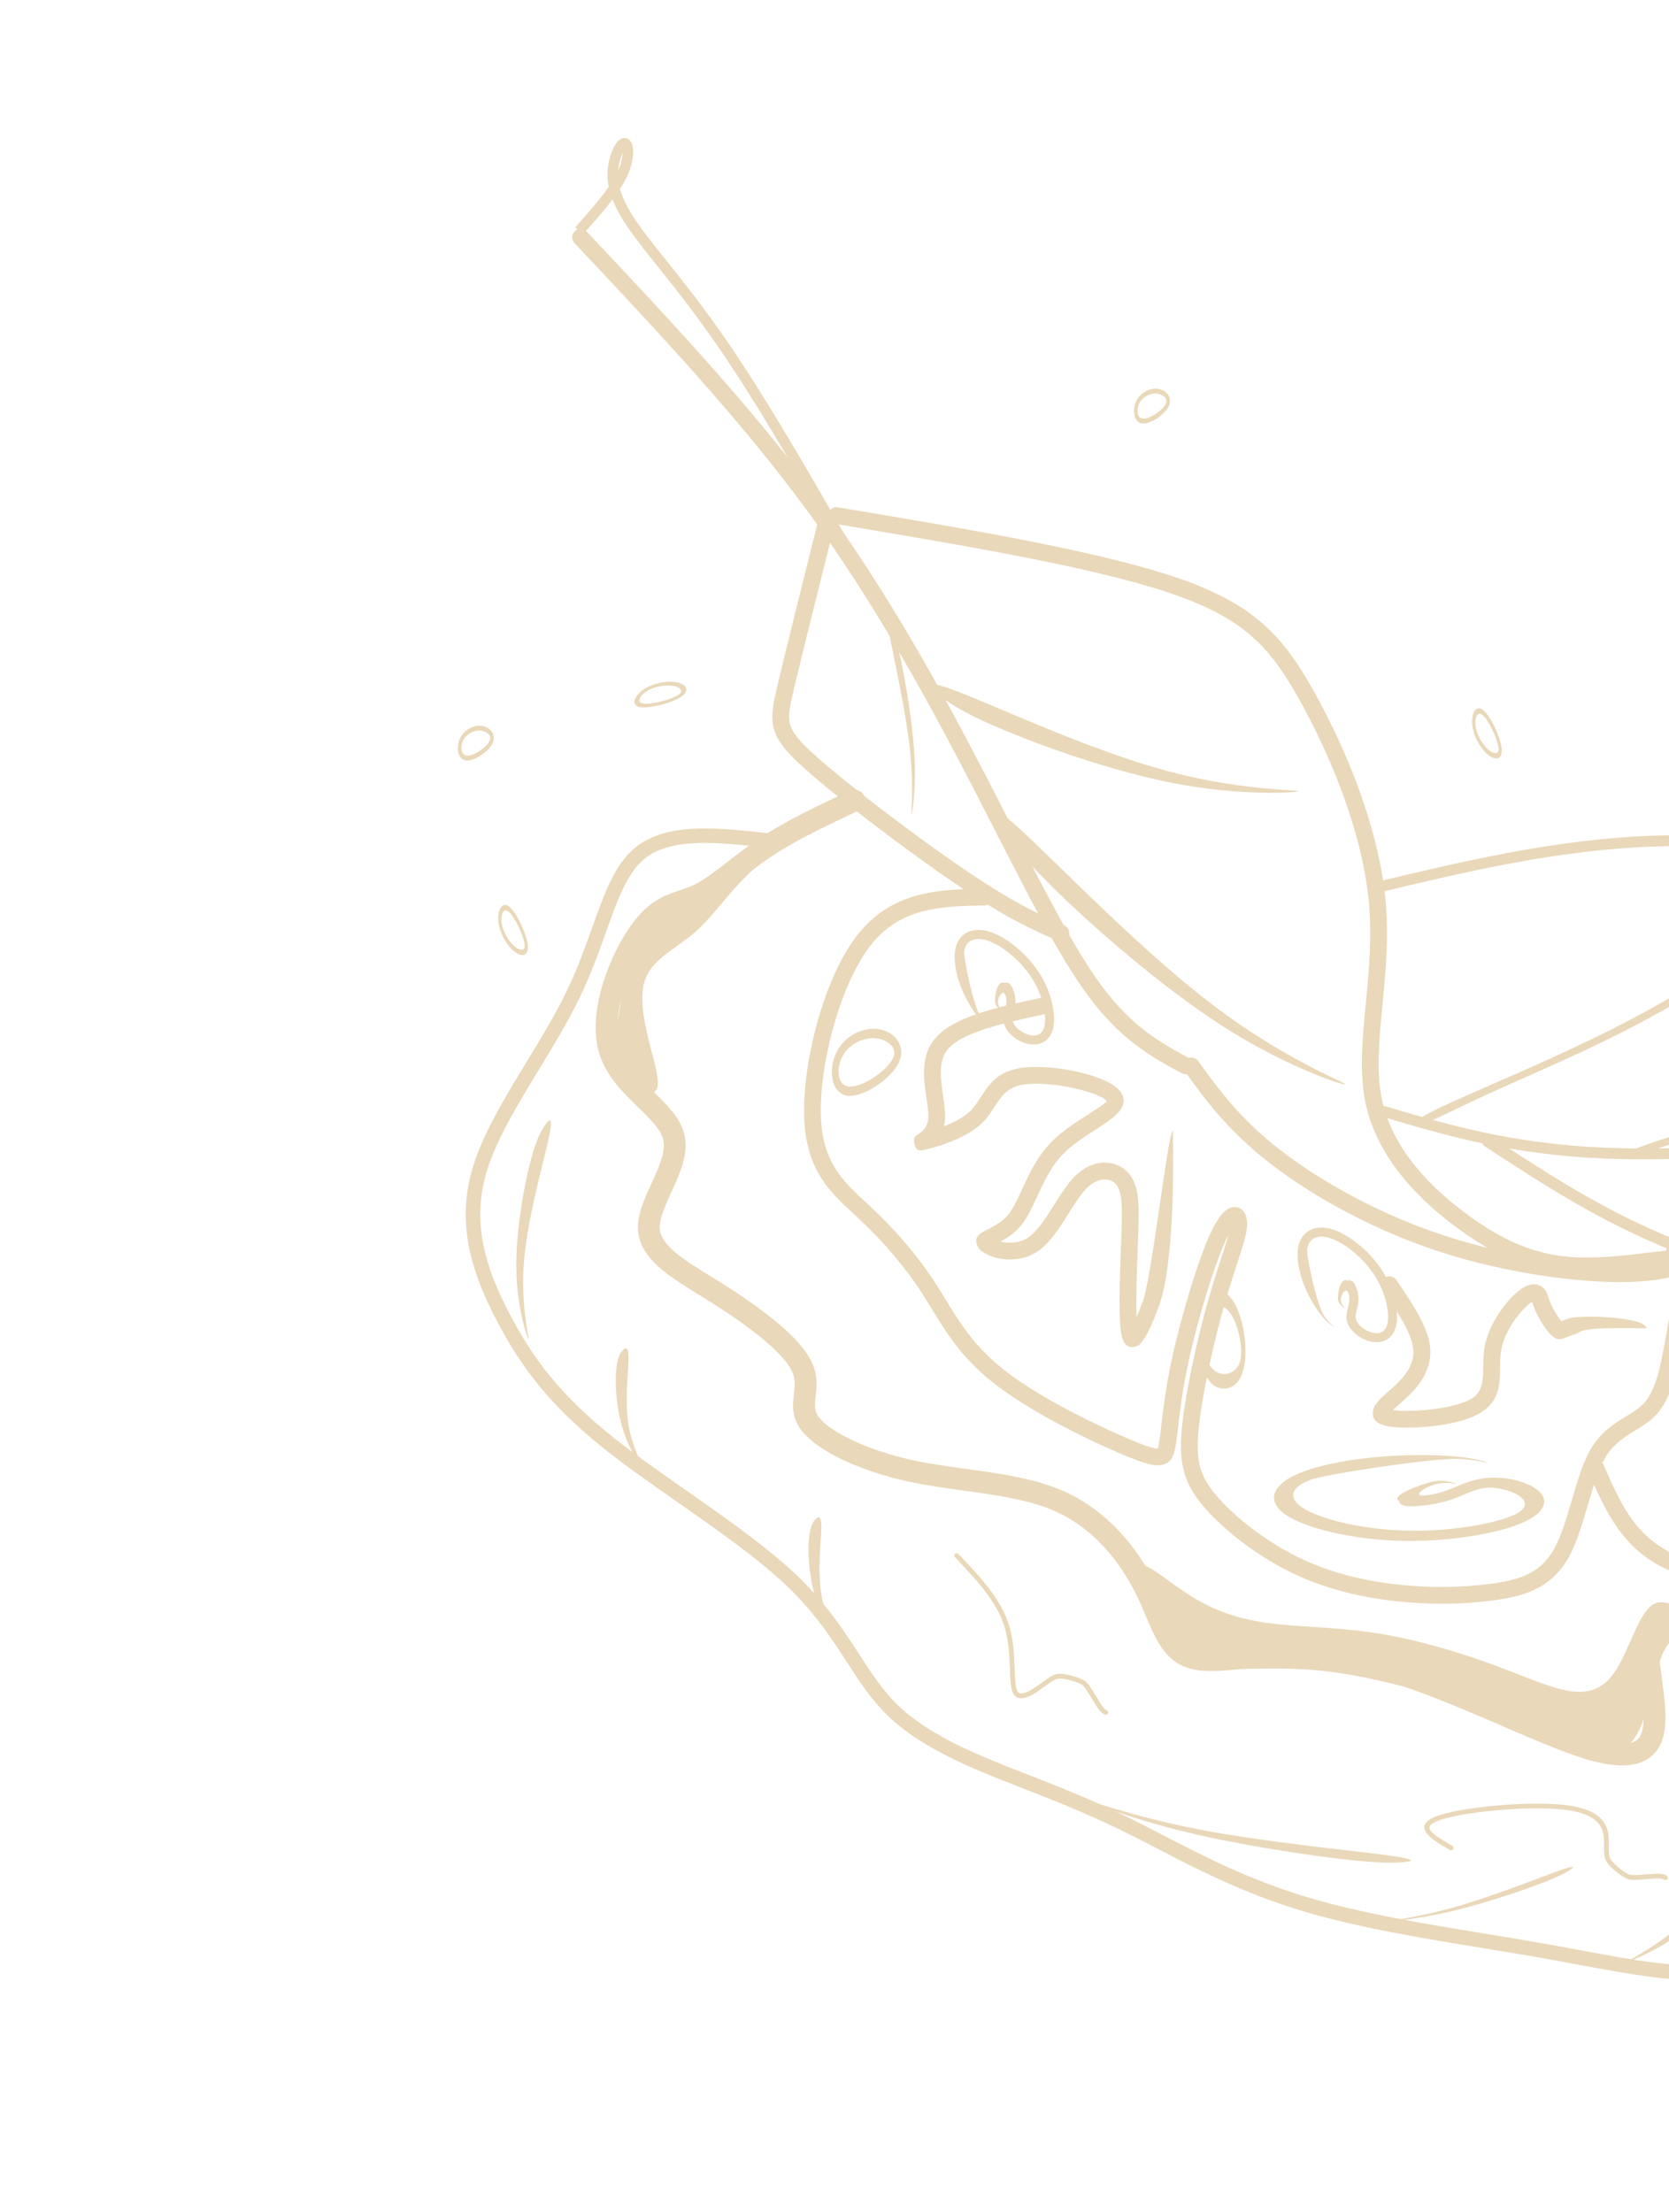 <svg width="369" height="489" viewBox="0 0 369 489" fill="none" xmlns="http://www.w3.org/2000/svg">
<g clip-path="url(#clip0_78_38575)">
<path d="M187.856 174.802C189.051 174.233 190.48 174.741 191.054 175.934C191.626 177.131 191.124 178.568 189.927 179.141L189.902 179.153L189.904 179.159C182.965 182.422 176.023 185.682 170.427 189.417L170.423 189.425C168.053 191.006 165.918 192.669 163.925 194.217C160.946 196.531 158.267 198.611 155.552 199.922C154.269 200.542 153.074 200.945 151.885 201.345C149.227 202.244 146.604 203.13 143.765 206.896C141.409 210.021 138.88 215.001 137.51 220.182C136.46 224.147 136.111 228.179 137.09 231.442C138.245 235.271 141.464 238.408 144.432 241.301C147.553 244.344 150.445 247.162 151.312 250.816C152.32 255.063 150.32 259.429 148.382 263.663C147.068 266.533 145.786 269.335 145.847 271.428C145.961 275.273 151.225 278.522 157.308 282.278C158.404 282.955 159.515 283.64 160.262 284.115C164.647 286.89 169.139 290.027 172.72 293.141C175.783 295.8 178.205 298.484 179.41 300.99C180.842 303.963 180.577 306.366 180.326 308.649C180.146 310.262 179.979 311.784 180.904 313.103C182.083 314.791 184.761 316.644 188.405 318.372C192.169 320.157 196.892 321.749 202.045 322.852C205.753 323.648 209.694 324.189 213.636 324.735C221.149 325.769 228.662 326.804 235.027 329.59C239.573 331.577 243.416 334.414 246.62 337.657L246.626 337.665C250.429 341.507 253.325 345.928 255.424 350.167C256.244 351.823 256.978 353.555 257.671 355.189C259.65 359.86 261.256 363.643 265.137 364.394C267.296 364.812 270.408 364.523 274.214 364.17C281.039 363.538 289.962 362.709 300.891 365.096C311.362 367.378 323.498 372.607 334.168 377.209C340.923 380.12 347.083 382.771 351.751 384.201C357.041 385.822 360.053 385.817 361.645 384.831C362.941 384.027 363.351 382.185 363.395 379.981C363.445 377.618 363.066 374.853 362.707 372.2C362.178 368.315 361.673 364.646 362.436 361.922C362.609 361.306 362.837 360.75 363.122 360.249C364.069 358.573 365.535 357.532 367.295 357.069C368.849 356.66 370.625 356.731 372.427 357.234C373.514 357.537 374.618 357.999 375.688 358.606C378.87 360.404 381.728 363.415 384.627 366.476C385.881 367.799 387.142 369.13 388.347 370.279C390.308 372.15 392.349 373.781 394.527 375.277C396.711 376.78 399.038 378.145 401.55 379.481C404.036 380.8 406.699 382.084 409.19 382.874C411.415 383.576 413.461 383.872 415.006 383.39C416.434 382.947 417.616 381.703 418.652 379.888C419.876 377.737 420.855 374.876 421.73 371.57C422.712 367.885 423.553 363.69 423.98 359.607C424.333 356.23 424.396 352.942 424.01 350.119C423.605 347.181 422.696 344.732 421.285 342.54C419.844 340.299 417.85 338.29 415.323 336.293C412.307 333.905 408.506 331.517 405.065 329.358C402.453 327.717 400.044 326.205 398.18 324.809C394.428 321.996 393.418 320.041 392.3 317.869C392.092 317.464 391.875 317.044 391.622 316.598C390.274 314.22 387.892 311.16 385.513 308.106C385.434 308.005 385.366 307.9 385.304 307.793C384.724 306.777 384.959 305.463 385.907 304.714C386.855 303.966 388.195 304.051 389.045 304.857C389.136 304.944 389.223 305.038 389.306 305.141C391.804 308.349 394.301 311.556 395.809 314.214C396.085 314.706 396.333 315.184 396.574 315.654C397.434 317.318 398.204 318.818 401.059 320.96C402.655 322.156 405.035 323.649 407.62 325.273C411.161 327.499 415.081 329.957 418.314 332.516C421.237 334.831 423.579 337.209 425.331 339.929C427.116 342.703 428.267 345.788 428.774 349.472C429.219 352.708 429.155 356.381 428.761 360.114C428.308 364.458 427.411 368.905 426.378 372.805C425.398 376.496 424.28 379.736 422.846 382.261C421.218 385.124 419.162 387.136 416.445 387.983C413.843 388.795 410.834 388.431 407.742 387.456C404.918 386.564 402.002 385.165 399.303 383.731C396.633 382.316 394.156 380.855 391.809 379.241C389.451 377.621 387.22 375.833 385.043 373.757C383.671 372.446 382.406 371.113 381.152 369.79C378.51 367.002 375.903 364.255 373.337 362.806C372.585 362.384 371.837 362.065 371.122 361.865C370.139 361.591 369.239 361.533 368.519 361.726C368.007 361.86 367.583 362.148 367.329 362.604C367.229 362.786 367.141 362.993 367.075 363.226C366.581 364.989 367.015 368.175 367.479 371.546C367.864 374.382 368.271 377.336 368.21 380.074C368.131 383.79 367.205 387.037 364.178 388.914C361.448 390.608 357.139 390.88 350.334 388.799C345.492 387.316 339.182 384.599 332.262 381.614C321.809 377.11 309.921 371.988 299.866 369.795C289.671 367.569 281.171 368.358 274.663 368.959C270.464 369.351 267.036 369.667 264.219 369.124C257.842 367.894 255.787 363.045 253.247 357.061C252.617 355.573 251.949 353.999 251.107 352.299C249.213 348.473 246.607 344.492 243.197 341.045C240.388 338.198 237.035 335.719 233.097 333.994C227.37 331.489 220.168 330.499 212.968 329.505C208.928 328.947 204.883 328.391 201.032 327.566C195.547 326.39 190.46 324.67 186.353 322.724C181.955 320.64 178.607 318.232 176.954 315.872C174.987 313.061 175.253 310.663 175.535 308.122C175.715 306.499 175.9 304.791 175.075 303.074C174.182 301.223 172.174 299.047 169.568 296.783C166.214 293.87 161.919 290.874 157.695 288.204C156.469 287.431 155.62 286.903 154.793 286.391C147.523 281.904 141.232 278.021 141.04 271.567C140.947 268.381 142.466 265.056 144.024 261.658C145.618 258.174 147.265 254.588 146.632 251.927C146.094 249.653 143.683 247.306 141.077 244.765C137.681 241.455 133.996 237.869 132.481 232.836C131.218 228.644 131.608 223.709 132.863 218.957C134.396 213.16 137.256 207.55 139.921 204.01C143.65 199.058 146.98 197.935 150.346 196.799C151.396 196.445 152.453 196.084 153.468 195.597C155.704 194.518 158.192 192.583 160.96 190.438C163.06 188.808 165.31 187.058 167.75 185.432L167.752 185.438C173.711 181.459 180.784 178.139 187.854 174.816L187.856 174.822L187.856 174.802Z" fill="#E9D8B9"/>
<path d="M169.6 184.157C170.481 184.255 171.117 185.048 171.022 185.931C170.924 186.811 170.131 187.448 169.249 187.354C163.807 186.759 158.363 186.159 153.611 186.397C149.034 186.626 145.028 187.611 142.164 190.116C138.536 193.29 136.438 199.157 133.938 206.156C132.346 210.608 130.593 215.505 128.154 220.553C125.622 225.79 122.413 231.075 119.219 236.328C114.382 244.29 109.582 252.182 107.498 259.344C105.811 265.146 105.877 270.564 106.961 275.662C108.058 280.835 110.202 285.725 112.63 290.384C115.065 295.06 117.788 299.496 121.396 303.959C124.994 308.413 129.493 312.901 135.489 317.68C140.204 321.44 145.828 325.375 151.571 329.386C160.691 335.765 170.11 342.348 176.773 348.838C182.808 354.714 186.536 360.453 189.92 365.66C192.601 369.784 195.056 373.567 198.259 376.726C201.822 380.241 206.4 383.093 211.225 385.514C216.081 387.95 221.26 389.972 225.919 391.793L226.014 391.828C235.366 395.481 242.632 398.322 252.264 403.19C253.864 403.998 255.474 404.836 257.148 405.703C265.747 410.167 276.111 415.552 289.112 419.442C301.049 423.011 315.28 425.339 328.623 427.521C332.464 428.147 336.231 428.766 340.476 429.509C343.891 430.109 346.73 430.637 349.458 431.143C361.59 433.399 371.548 435.249 378.442 434.078C386.179 432.763 390.379 427.404 394.505 422.142L395.281 421.147C397.125 418.81 398.93 416.616 400.818 414.32C403.771 410.725 406.928 406.885 410.485 402.218C413.681 398.015 417.215 393.128 420.183 388.633C422.625 384.933 424.677 381.524 425.824 379.029C427.863 374.589 426.745 373.505 425.53 372.523C424.871 372.09 424.614 371.227 424.961 370.492C425.339 369.69 426.296 369.346 427.099 369.724L427.095 369.732C427.207 369.785 427.313 369.85 427.411 369.93C429.649 371.722 431.882 373.517 428.731 380.375C427.499 383.059 425.368 386.607 422.865 390.405C419.857 394.964 416.279 399.914 413.044 404.166C409.442 408.899 406.273 412.754 403.308 416.362C401.388 418.697 399.554 420.931 397.81 423.139L397.037 424.127C392.529 429.882 387.935 435.734 378.983 437.256C371.538 438.518 361.325 436.621 348.877 434.309C345.864 433.747 342.714 433.165 339.921 432.673C336.552 432.08 332.371 431.397 328.103 430.702C314.656 428.504 300.316 426.159 288.188 422.529C274.947 418.57 264.414 413.096 255.682 408.564C253.978 407.678 252.344 406.829 250.822 406.063C241.38 401.289 234.149 398.465 224.848 394.831L224.77 394.799C220.073 392.965 214.845 390.924 209.79 388.39C204.692 385.835 199.84 382.8 196.014 379.025C192.565 375.623 190.015 371.697 187.234 367.414C183.952 362.363 180.341 356.8 174.532 351.148C168.039 344.827 158.738 338.324 149.727 332.025C143.923 327.966 138.239 323.993 133.482 320.198C127.307 315.271 122.65 310.621 118.9 305.984C115.156 301.354 112.326 296.74 109.792 291.871C107.248 286.992 104.996 281.846 103.826 276.331C102.639 270.746 102.569 264.812 104.42 258.454C106.625 250.87 111.527 242.812 116.471 234.676C119.64 229.465 122.824 224.222 125.266 219.167C127.628 214.283 129.351 209.459 130.922 205.071C133.577 197.651 135.801 191.424 140.05 187.709C143.539 184.654 148.204 183.462 153.453 183.205C158.528 182.953 164.067 183.559 169.604 184.169L169.6 184.157Z" fill="#E9D8B9"/>
<path d="M217.715 196.449C218.739 196.43 219.583 197.247 219.603 198.271C219.622 199.296 218.805 200.14 217.781 200.16C212.978 200.247 208.174 200.339 203.803 201.518C199.583 202.656 195.665 204.85 192.353 209.154C189.06 213.437 186.328 219.781 184.42 226.455C182.324 233.787 181.241 241.465 181.505 247.235C181.955 257.031 186.509 261.238 191.111 265.487L191.115 265.488C191.292 265.65 191.316 265.671 192.299 266.588C195.091 269.203 197.78 271.984 200.281 274.925C202.602 277.649 204.782 280.536 206.767 283.58C207.544 284.776 208.307 286.024 209.077 287.289C212.116 292.275 215.334 297.545 221.728 302.639C225.115 305.338 229.398 308.007 233.751 310.415C239.825 313.777 246.007 316.619 250.107 318.332C253.383 319.701 255.152 320.296 255.995 320.206C256.026 320.201 256.108 319.8 256.239 319.067C256.421 318.06 256.575 316.751 256.761 315.136C257.165 311.651 257.722 306.795 259.082 300.488C260.12 295.668 261.626 289.97 263.23 284.759C264.749 279.819 266.359 275.308 267.74 272.378L267.748 272.381C269.013 269.699 270.196 268.153 271.163 267.467C271.852 266.977 272.543 266.786 273.21 266.851C274.039 266.935 274.684 267.366 275.137 268.082C275.577 268.782 275.782 269.806 275.713 270.988C275.591 272.995 274.73 275.629 273.518 279.328C272.734 281.725 271.796 284.582 270.892 287.732C269.641 292.091 268.322 297.373 267.228 302.557C266.258 307.16 265.468 311.629 265.083 315.209C264.682 318.895 264.694 321.653 265.269 324.003C265.828 326.282 266.952 328.266 268.788 330.464C270.792 332.858 273.601 335.476 276.862 337.945C279.949 340.284 283.413 342.478 286.949 344.219C290.596 346.012 294.351 347.338 298.105 348.317C301.88 349.302 305.631 349.924 309.258 350.312C312.772 350.69 316.197 350.846 319.497 350.821C322.978 350.793 326.317 350.552 329.471 350.141C332.433 349.757 335.218 349.22 337.609 348.103C339.888 347.035 341.872 345.394 343.41 342.752C345.09 339.86 346.305 335.743 347.497 331.684C348.716 327.545 349.914 323.464 351.62 320.496C353.889 316.554 356.852 314.74 359.581 313.07C361.015 312.19 362.378 311.359 363.395 310.277C364.723 308.868 365.646 306.858 366.368 304.48C367.137 301.949 367.684 298.987 368.245 295.864C368.821 292.666 369.405 289.316 369.737 286.574C370.057 283.919 370.175 281.735 369.864 280.656C369.84 280.582 369.73 280.588 369.579 280.629C368.734 280.87 367.538 281.575 366.348 282.278C366.247 282.337 366.141 282.385 366.035 282.423C365.07 282.773 364.005 282.271 363.659 281.307C363.338 280.414 363.746 279.436 364.571 279.02C365.923 278.222 367.279 277.437 368.565 277.067C370.842 276.418 372.641 276.866 373.431 279.64C373.89 281.252 373.79 283.917 373.413 287.024C373.048 290.043 372.463 293.374 371.898 296.528C371.317 299.758 370.751 302.829 369.922 305.561C369.044 308.446 367.874 310.939 366.099 312.82C364.762 314.239 363.177 315.21 361.511 316.23C359.179 317.658 356.648 319.207 354.845 322.339C353.33 324.972 352.196 328.825 351.046 332.733C349.783 337.027 348.501 341.39 346.623 344.618C344.663 347.988 342.121 350.089 339.186 351.462C336.368 352.783 333.241 353.392 329.953 353.818C326.662 354.248 323.178 354.498 319.53 354.526C316.122 354.553 312.557 354.385 308.855 353.991C305.038 353.582 301.106 352.929 297.165 351.905C293.201 350.875 289.217 349.465 285.316 347.548C281.542 345.69 277.871 343.369 274.628 340.913C271.143 338.269 268.115 335.451 265.944 332.856C263.733 330.218 262.371 327.779 261.665 324.899C260.975 322.09 260.948 318.94 261.396 314.813C261.807 311.034 262.61 306.445 263.592 301.785C264.695 296.571 266.038 291.197 267.325 286.719L267.329 286.711C268.331 283.231 269.229 280.477 269.987 278.166C270.683 276.049 271.251 274.306 271.612 272.93C271.449 273.243 271.278 273.587 271.101 273.962L271.109 273.966C269.791 276.761 268.246 281.092 266.782 285.853C265.213 290.95 263.738 296.53 262.72 301.266C261.386 307.469 260.84 312.184 260.45 315.567C260.252 317.27 260.095 318.65 259.897 319.742C259.442 322.226 258.766 323.64 256.401 323.896C254.844 324.064 252.57 323.373 248.681 321.749C244.474 319.995 238.152 317.087 231.97 313.665C227.443 311.16 222.979 308.377 219.432 305.553C212.538 300.062 209.139 294.492 205.925 289.224C205.183 288.005 204.45 286.806 203.671 285.604C201.801 282.731 199.712 279.97 197.466 277.335C195.036 274.481 192.446 271.801 189.777 269.298L188.605 268.214C183.44 263.441 178.33 258.719 177.81 247.396C177.527 241.251 178.665 233.135 180.865 225.428C182.891 218.337 185.833 211.55 189.413 206.894C193.297 201.845 197.896 199.27 202.854 197.933C207.656 196.635 212.694 196.546 217.725 196.449L217.715 196.449Z" fill="#E9D8B9"/>
<path d="M379.15 281.302C378.7 280.382 379.083 279.269 380.007 278.822C380.926 278.372 382.039 278.755 382.486 279.678C384.22 283.233 385.952 286.792 387.273 290.177C388.636 293.67 389.553 296.981 389.575 299.925C389.6 302.82 388.787 305.155 387.959 307.532C387.178 309.769 386.385 312.05 386.484 314.737C386.578 317.279 387.445 320.416 388.336 323.628C389.395 327.445 390.484 331.365 390.493 334.946C390.503 338.484 389.459 341.588 387.67 343.975C385.797 346.478 383.122 348.179 379.987 348.775C377.076 349.33 373.786 348.91 370.595 347.772C367.345 346.616 364.167 344.707 361.58 342.331C359.067 340.024 357.116 337.283 355.447 334.325C353.807 331.419 352.476 328.386 351.151 325.35C350.744 324.412 351.171 323.32 352.11 322.913C353.048 322.507 354.139 322.934 354.546 323.872C355.846 326.847 357.152 329.819 358.666 332.505C360.152 335.138 361.879 337.568 364.089 339.595C366.323 341.644 369.056 343.289 371.842 344.28C374.435 345.205 377.051 345.555 379.301 345.128C381.508 344.71 383.39 343.513 384.706 341.757C386.023 339.997 386.795 337.657 386.788 334.951C386.778 331.867 385.761 328.201 384.771 324.63C383.818 321.199 382.89 317.849 382.78 314.874C382.655 311.497 383.568 308.877 384.465 306.304C385.183 304.242 385.893 302.209 385.875 299.961L385.879 299.953C385.861 297.539 385.038 294.648 383.82 291.521C382.555 288.285 380.854 284.794 379.158 281.305L379.15 281.302Z" fill="#E9D8B9"/>
<path d="M230.374 220.537C231.374 220.32 232.36 220.961 232.576 221.961C232.792 222.961 232.152 223.947 231.152 224.164C226.29 225.204 221.429 226.245 217.429 227.589C213.662 228.853 210.674 230.358 209.253 232.347C207.43 234.899 208.002 238.838 208.504 242.266C208.791 244.232 209.058 246.056 208.909 247.655C208.865 248.131 208.788 248.573 208.685 248.988C210.708 248.205 212.906 247.124 214.377 245.743C215.347 244.834 216.092 243.687 216.826 242.555C218.668 239.715 220.451 236.968 225.52 236.119C228.936 235.548 233.9 235.976 238.206 236.932C242.733 237.935 246.708 239.633 247.853 241.52C249.839 244.799 246.383 247.029 242.033 249.838C239.789 251.288 237.237 252.935 235.32 254.827C232.432 257.682 230.751 261.34 229.276 264.563C228.229 266.845 227.276 268.929 226.004 270.569C224.465 272.561 222.646 273.699 221.177 274.486L221.744 274.597C223.205 274.851 224.984 274.792 226.581 274.003C226.791 273.897 227.01 273.776 227.222 273.637C229.346 272.257 231.262 269.208 233.111 266.268C234.553 263.976 235.958 261.74 237.553 260.126C237.937 259.736 238.353 259.371 238.79 259.035L238.788 259.029C240.621 257.614 242.561 256.997 244.352 257.017C246.235 257.036 247.934 257.759 249.182 258.992L249.257 259.071C249.455 259.271 249.629 259.471 249.781 259.665L249.886 259.816C252.048 262.763 251.868 267.334 251.578 274.664L251.557 275.215C251.417 278.823 251.26 283.141 251.24 287.011C251.23 288.563 251.247 289.996 251.289 291.211C251.712 290.147 252.194 288.92 252.637 287.782C254.536 283.134 258.333 249.628 259.289 250.001C259.692 269.105 258.482 283.023 256.054 289.237C254.652 292.831 252.988 297.053 251.182 297.646L251.174 297.642C249.777 298.101 248.725 297.6 248.139 295.821C247.647 294.33 247.505 290.949 247.52 286.994C247.54 283.29 247.7 278.823 247.847 275.076L247.868 274.524C248.123 268.013 248.283 263.95 246.916 262.037L246.841 261.948C246.762 261.847 246.687 261.758 246.622 261.689L246.572 261.64C245.996 261.071 245.201 260.74 244.304 260.727C243.315 260.715 242.193 261.098 241.06 261.97L241.058 261.964C240.783 262.175 240.496 262.431 240.195 262.738C238.897 264.053 237.598 266.115 236.265 268.239C234.21 271.51 232.073 274.904 229.245 276.743C228.92 276.956 228.581 277.147 228.232 277.319C225.824 278.516 223.212 278.612 221.102 278.247C219.05 277.889 217.33 276.986 216.573 276.15C216.488 276.061 216.414 275.968 216.347 275.863C216.296 275.785 216.244 275.698 216.201 275.604C215.131 273.435 216.494 272.736 218.637 271.638C219.903 270.991 221.737 270.05 223.084 268.309C224.097 267 224.969 265.099 225.924 263.011C227.539 259.493 229.37 255.496 232.723 252.183C234.906 250.025 237.633 248.266 240.029 246.722C242.692 245.006 244.807 243.636 244.69 243.449C244.093 242.46 241.053 241.364 237.41 240.554C233.506 239.689 229.085 239.288 226.135 239.78C222.686 240.36 221.338 242.433 219.952 244.575C219.098 245.89 218.234 247.225 216.92 248.45C214.974 250.27 212.245 251.609 209.819 252.534C207.457 253.436 205.374 253.952 204.66 254.122C203.193 254.47 202.522 254.486 202.13 252.783L202.136 252.781C201.851 251.554 202.293 251.206 203.093 250.69C203.526 250.411 205.036 249.434 205.23 247.315C205.336 246.17 205.1 244.55 204.842 242.799C204.243 238.691 203.552 233.968 206.245 230.202C208.2 227.474 211.812 225.566 216.251 224.077C220.458 222.664 225.422 221.604 230.382 220.541L230.374 220.537ZM219.586 273.96C219.387 273.647 219.277 273.468 219.467 273.86L219.473 273.868C219.5 273.895 219.538 273.927 219.588 273.956L219.586 273.96Z" fill="#E9D8B9"/>
<path d="M305.617 285.049C305.045 284.204 305.273 283.048 306.128 282.475C306.985 281.898 308.145 282.118 308.721 282.966C310.38 285.407 312.037 287.852 313.387 290.255C314.789 292.756 315.827 295.178 316.136 297.431C316.461 299.844 315.966 302.002 314.959 303.962L314.961 303.968C314.013 305.814 312.609 307.446 311.027 308.94C310.544 309.395 309.982 309.892 309.441 310.368L309.443 310.374C308.876 310.873 308.344 311.34 307.948 311.714C309.998 312.022 313.715 311.959 317.409 311.451C320.545 311.017 323.578 310.276 325.379 309.178C327.861 307.669 327.894 304.981 327.934 302.165C327.952 300.812 327.974 299.431 328.189 298.064C328.54 295.863 329.388 293.764 330.421 291.914C331.764 289.511 333.447 287.504 334.772 286.235C335.909 285.147 336.87 284.526 337.668 284.21C339.226 283.597 340.361 283.972 341.149 284.66C341.868 285.287 342.074 285.936 342.37 286.861C342.496 287.257 342.651 287.745 342.919 288.345C343.248 289.085 343.746 289.974 344.258 290.762C344.598 291.293 344.928 291.761 345.2 292.085C345.648 291.9 346.231 291.658 347.046 291.418C349.562 290.676 363.62 291.02 364.028 293.642C347.9 293.362 350.352 294.299 348.101 294.965C347.43 295.166 346.959 295.359 346.599 295.511C344.957 296.191 344.355 296.444 342.912 295.085C342.385 294.588 341.726 293.721 341.11 292.772C340.5 291.82 339.901 290.752 339.504 289.867C339.179 289.138 338.979 288.517 338.816 288.005L338.755 287.782C338.404 287.977 337.946 288.328 337.353 288.892C336.239 289.963 334.821 291.656 333.679 293.694C332.838 295.2 332.154 296.888 331.876 298.626C331.691 299.784 331.676 300.996 331.66 302.189C331.606 306.058 331.553 309.751 327.299 312.338C325 313.737 321.461 314.641 317.898 315.132C313.547 315.73 309.019 315.733 306.712 315.265L306.57 315.237C304.068 314.686 303.277 313.508 303.575 311.873L303.601 311.714C303.912 310.299 305.342 309.036 306.965 307.61L306.967 307.616C307.436 307.203 307.927 306.771 308.456 306.269C309.759 305.038 310.901 303.723 311.632 302.296L311.636 302.298C312.307 300.989 312.641 299.556 312.423 297.96C312.185 296.208 311.31 294.205 310.111 292.073C308.861 289.849 307.233 287.446 305.607 285.05L305.617 285.049ZM345.373 292.288L345.482 292.398C345.671 292.575 345.52 292.43 345.373 292.288Z" fill="#E9D8B9"/>
<path d="M126.999 53.727C126.303 52.979 126.345 51.803 127.093 51.107C127.841 50.41 129.016 50.452 129.712 51.2C148.107 70.726 166.499 90.251 181.667 110.993C189.266 121.383 196.022 132.03 202.106 142.458C208.192 152.881 213.616 163.105 218.537 172.628C220.198 175.841 221.958 179.277 223.655 182.6C231.122 197.193 237.417 209.501 243.238 217.486C246.717 222.265 250.044 225.512 253.295 227.992C256.566 230.49 259.798 232.244 263.028 233.991C263.93 234.48 264.263 235.603 263.775 236.505C263.286 237.407 262.163 237.741 261.261 237.252C257.891 235.429 254.523 233.602 251.047 230.948C247.547 228.273 243.972 224.786 240.242 219.67C234.238 211.433 227.885 199.009 220.35 184.282C218.758 181.169 217.111 177.948 215.238 174.327C210.34 164.859 204.951 154.696 198.9 144.333C192.853 133.971 186.156 123.416 178.667 113.175C163.664 92.662 145.335 73.201 127.011 53.742L126.989 53.717L126.999 53.727Z" fill="#E9D8B9"/>
<path d="M184.615 115.809C183.603 115.639 182.923 114.679 183.096 113.672C183.266 112.659 184.226 111.98 185.232 112.152C199.43 114.528 213.632 116.905 226.384 119.399C239.231 121.909 250.691 124.546 259.382 127.438C268.227 130.384 274.253 133.611 278.969 137.689C283.696 141.777 287.031 146.643 290.52 152.89C294.318 159.692 298.329 168.176 301.392 177.189C303.881 184.511 305.747 192.193 306.38 199.636C307.052 207.522 306.329 215.066 305.648 222.138C304.926 229.703 304.252 236.72 305.477 242.812C306.625 248.53 309.479 253.6 313.051 257.963C316.689 262.406 321.067 266.115 325.177 269.058C329.271 271.984 333.093 274.142 336.97 275.604C340.801 277.049 344.689 277.814 348.953 277.97C354.137 278.16 359.934 277.463 364.442 276.924C367.655 276.535 370.243 276.229 371.735 276.346C372.721 276.426 373.451 276.731 373.903 277.188L374.007 277.3C374.811 278.192 374.794 279.169 373.97 280.162L373.966 280.17C373.655 280.55 373.146 280.925 372.467 281.259L372.469 281.265C370.603 282.181 366.548 283.197 360.599 283.398C355.086 283.585 347.842 283.087 340.021 281.859C333.077 280.766 325.65 279.094 318.548 276.795C311.437 274.496 304.664 271.581 298.537 268.394C291.661 264.82 285.574 260.896 280.716 257.117C271.451 249.918 266.663 243.322 261.877 236.723C261.277 235.894 261.458 234.734 262.289 234.131C263.118 233.531 264.277 233.711 264.88 234.542C269.52 240.936 274.161 247.336 282.982 254.184C287.677 257.832 293.565 261.629 300.234 265.095C306.201 268.197 312.791 271.035 319.693 273.27C322.716 274.246 325.808 275.108 328.892 275.86C326.974 274.766 325.036 273.505 323.038 272.075C318.689 268.965 314.054 265.033 310.196 260.325C306.272 255.538 303.13 249.932 301.85 243.541C300.52 236.927 301.217 229.643 301.972 221.781C302.632 214.89 303.337 207.537 302.69 199.95C302.084 192.833 300.286 185.441 297.886 178.376C294.903 169.596 290.998 161.333 287.295 154.702C283.997 148.804 280.888 144.235 276.558 140.495C272.219 136.746 266.579 133.745 258.211 130.956C249.685 128.117 238.374 125.516 225.67 123.035C212.876 120.536 198.748 118.168 184.621 115.807L184.615 115.809Z" fill="#E9D8B9"/>
<path d="M305.381 246.802C304.749 246.631 304.365 245.987 304.526 245.345C304.689 244.7 305.343 244.305 305.988 244.468L306.062 244.488C320.169 248.671 334.278 252.849 354.906 253.723C365.497 254.169 377.827 253.751 390.449 252.485C402.476 251.28 414.764 249.315 426.054 246.601C437.458 243.863 447.85 240.364 457.112 236.241C466.591 232.019 474.884 227.146 481.883 221.759C495.711 211.117 504.564 198.383 513.422 185.65L513.5 185.546C513.902 185.076 514.608 184.985 515.118 185.352C515.624 185.718 515.762 186.407 515.451 186.934L515.397 187.016C506.441 199.897 497.48 212.776 483.349 223.656C476.196 229.164 467.733 234.139 458.082 238.435C448.689 242.619 438.161 246.161 426.611 248.938C415.213 251.674 402.817 253.661 390.677 254.876C377.955 256.148 365.505 256.573 354.796 256.121C333.841 255.234 319.603 251.019 305.373 246.798L305.381 246.802Z" fill="#E9D8B9"/>
<path d="M304.476 197.402C303.833 197.557 303.182 197.157 303.033 196.511C302.878 195.867 303.277 195.216 303.923 195.067C313.922 192.681 323.925 190.297 334.071 188.416C344.275 186.526 354.654 185.135 365.379 184.746C374.828 184.405 384.546 184.839 393.834 185.7C405.626 186.794 416.707 188.579 425.644 190.338C431.871 191.566 437.06 192.779 441.629 193.849C448.72 195.509 454.309 196.817 459.927 197.265C464.525 197.633 469.194 197.424 473.699 196.922C478.234 196.42 482.59 195.624 486.529 194.813C490.462 194.003 493.997 193.18 497.154 192.195C500.259 191.229 502.977 190.109 505.329 188.701C506.688 187.887 507.952 186.965 509.076 186.144C510.478 185.116 511.689 184.233 512.749 183.786C514.518 183.044 515.85 183.282 516.688 185.282C517.419 187.032 517.548 190.69 517.101 195.363C516.68 199.752 515.772 205.092 514.397 210.607C512.998 216.233 511.118 222.061 508.888 228.095C506.68 234.061 504.1 240.297 501.282 246.761C498.476 253.197 495.441 259.842 491.87 265.946C488.269 272.105 484.125 277.705 479.136 281.975C474.393 286.034 468.916 288.877 463.025 290.745C456.481 292.818 449.434 293.692 442.332 293.691C435.63 293.688 428.889 292.911 422.289 291.731C415.728 290.56 409.293 288.99 403.176 287.394C397.106 285.815 391.328 284.204 385.693 282.581C379.761 280.873 374.472 279.291 369.191 277.714C368.555 277.521 368.193 276.853 368.383 276.21C368.576 275.574 369.245 275.211 369.887 275.402C375.488 277.076 381.091 278.747 386.364 280.267C391.938 281.876 397.687 283.474 403.782 285.064C409.829 286.642 416.203 288.198 422.718 289.362C429.194 290.517 435.798 291.284 442.33 291.284C449.198 291.287 455.998 290.448 462.291 288.452C467.89 286.676 473.091 283.985 477.565 280.155C482.333 276.075 486.313 270.685 489.787 264.745C493.294 258.746 496.295 252.173 499.075 245.803C501.843 239.457 504.396 233.287 506.62 227.265C508.823 221.311 510.675 215.562 512.05 210.027C513.404 204.59 514.297 199.375 514.701 195.135C515.11 190.853 515.042 187.615 514.457 186.216C514.315 185.876 514.042 185.855 513.671 186.012C512.849 186.356 511.751 187.156 510.483 188.086C509.312 188.944 507.998 189.9 506.555 190.767C504.02 192.285 501.131 193.475 497.86 194.495C494.646 195.497 491.029 196.339 487 197.167C482.976 197.993 478.539 198.804 473.942 199.316C469.309 199.83 464.487 200.04 459.719 199.661C453.907 199.199 448.243 197.876 441.061 196.192C436.514 195.127 431.352 193.918 425.159 192.701C416.272 190.95 405.272 189.18 393.595 188.09C384.406 187.237 374.793 186.808 365.448 187.145C354.841 187.531 344.578 188.904 334.491 190.775C324.35 192.655 314.402 195.025 304.459 197.398L304.476 197.402Z" fill="#E9D8B9"/>
<path d="M180.986 114.742C181.236 113.747 182.247 113.145 183.241 113.395C184.236 113.644 184.838 114.655 184.588 115.65C182.877 122.475 181.169 129.306 179.443 136.266C177.839 142.742 176.461 148.353 175.545 152.23C174.66 155.98 174.157 158.29 174.694 160.183C175.239 162.119 176.936 164.076 180.489 167.239C184.195 170.543 189.806 175.043 195.801 179.607C202.041 184.355 208.701 189.174 214.062 192.785C219.297 196.312 223.245 198.657 226.551 200.41C229.886 202.183 232.598 203.374 235.308 204.569C236.243 204.985 236.665 206.077 236.248 207.013C235.831 207.948 234.74 208.371 233.804 207.954C231.016 206.727 228.229 205.501 224.812 203.685C221.362 201.853 217.294 199.442 211.993 195.869C206.598 192.237 199.873 187.368 193.551 182.557C187.502 177.953 181.817 173.394 178.022 170.009C173.909 166.337 171.895 163.924 171.122 161.178C170.337 158.392 170.911 155.706 171.935 151.372C172.926 147.17 174.291 141.606 175.84 135.363C177.267 129.604 179.128 122.171 180.99 114.734L180.986 114.742Z" fill="#E9D8B9"/>
<path d="M328.532 253.585C327.554 252.948 327.195 252.032 327.729 251.542C328.262 251.052 329.493 251.173 330.471 251.81C336.687 255.873 342.906 259.942 349.591 263.797C356.177 267.595 363.187 271.174 371.048 274.295C378.957 277.438 387.762 280.141 397.018 282.631C406.271 285.115 416.093 287.409 425.921 289.7C427.036 289.963 428.014 290.795 428.109 291.557C428.203 292.319 427.378 292.725 426.262 292.462C416.453 290.174 406.643 287.887 397.149 285.333C387.653 282.783 378.593 280 370.402 276.742C362.164 273.468 354.844 269.739 347.985 265.777C341.223 261.877 334.876 257.728 328.534 253.581L328.532 253.585Z" fill="#E9D8B9"/>
<path d="M211.129 344.249C210.925 344.04 210.929 343.71 211.137 343.506C211.344 343.306 211.676 343.306 211.88 343.515L211.89 343.524C216.573 348.45 221.255 353.376 223.087 359.3C224.095 362.562 224.223 366.077 224.33 368.934C224.413 371.179 224.481 373.011 224.933 373.844C225.398 374.698 226.535 374.365 227.709 373.728C228.608 373.239 229.521 372.577 230.243 372.048L230.458 371.891C232.345 370.517 232.727 370.38 233.103 370.245L233.105 370.241C233.499 370.099 233.892 369.958 234.762 370.037C235.14 370.073 235.602 370.149 236.068 370.247C236.574 370.354 237.114 370.491 237.569 370.623C237.984 370.746 238.319 370.864 238.61 370.982C238.912 371.105 239.128 371.207 239.324 371.299C239.799 371.523 240.202 371.713 240.998 372.879C241.37 373.425 241.815 374.167 242.263 374.905C242.718 375.657 243.172 376.412 243.497 376.892C243.823 377.368 244.06 377.641 244.25 377.809C244.413 377.949 244.555 378.021 244.694 378.087C244.958 378.211 245.068 378.526 244.945 378.786C244.821 379.049 244.506 379.159 244.246 379.037C244.039 378.939 243.831 378.841 243.559 378.601C243.31 378.385 243.018 378.052 242.632 377.485C242.248 376.923 241.804 376.187 241.361 375.451C240.916 374.709 240.47 373.967 240.129 373.47C239.5 372.549 239.209 372.411 238.87 372.251C238.662 372.153 238.439 372.048 238.209 371.955C237.96 371.852 237.66 371.744 237.266 371.627C236.865 371.506 236.359 371.38 235.849 371.271C235.408 371.18 234.984 371.107 234.662 371.077C234.035 371.021 233.747 371.124 233.459 371.228C233.154 371.337 232.843 371.449 231.074 372.738L230.858 372.895C230.107 373.444 229.161 374.135 228.21 374.652C226.543 375.56 224.87 375.932 224.008 374.345C223.435 373.294 223.365 371.353 223.279 368.97C223.179 366.171 223.049 362.733 222.083 359.608C220.326 353.919 215.728 349.082 211.129 344.249Z" fill="#E9D8B9"/>
<path d="M321.091 408.057C321.345 408.201 321.428 408.523 321.283 408.777C321.139 409.031 320.817 409.114 320.563 408.97C318.451 407.749 316.334 406.527 315.44 405.3C314.354 403.816 314.766 402.445 318.159 401.312C321.235 400.283 327.077 399.387 333.054 398.97C338.411 398.597 343.899 398.608 347.617 399.259C355.725 400.676 355.697 405.059 355.676 407.504L355.675 407.621C355.662 409.737 355.749 410.081 355.833 410.389L355.848 410.45C355.928 410.726 356.021 411.014 356.421 411.471C356.642 411.727 356.945 412.026 357.267 412.324C357.646 412.669 358.047 413.009 358.383 413.27C359.012 413.757 359.447 414.001 359.821 414.212C359.987 414.305 360.139 414.386 360.362 414.442C360.612 414.501 360.966 414.537 361.548 414.523C362.14 414.509 363.007 414.44 363.874 414.37C364.731 414.301 365.594 414.23 366.269 414.216C366.955 414.198 367.396 414.245 367.718 414.319C368.069 414.402 368.271 414.511 368.471 414.625C368.727 414.765 368.819 415.087 368.677 415.337C368.537 415.593 368.215 415.685 367.965 415.543C367.829 415.469 367.691 415.39 367.479 415.343C367.233 415.286 366.873 415.253 366.296 415.264C365.705 415.278 364.832 415.349 363.965 415.419C363.108 415.488 362.251 415.557 361.58 415.573C360.899 415.588 360.452 415.544 360.119 415.464C359.759 415.378 359.547 415.258 359.319 415.131C358.914 414.906 358.45 414.648 357.746 414.102C357.378 413.816 356.952 413.459 356.565 413.101C356.204 412.769 355.87 412.441 355.627 412.161C355.078 411.526 354.954 411.126 354.838 410.73L354.827 410.691C354.72 410.308 354.613 409.926 354.625 407.613L354.626 407.497C354.644 405.368 354.669 401.559 347.433 400.29C343.806 399.653 338.409 399.646 333.124 400.013C327.233 400.422 321.491 401.302 318.486 402.305C316.118 403.096 315.705 403.888 316.282 404.672C317.044 405.715 319.065 406.882 321.085 408.049L321.091 408.057Z" fill="#E9D8B9"/>
<path d="M127.163 50.286C129.895 47.202 132.633 44.115 134.584 41.302C134.216 39.484 134.254 37.926 134.472 36.511C134.688 35.1 135.092 33.831 135.547 32.865C135.852 32.219 136.199 31.679 136.545 31.296C137.079 30.713 137.694 30.433 138.326 30.53C138.481 30.555 138.622 30.597 138.754 30.659L138.776 30.674C139.556 31.057 140.072 32.3 139.979 34.008C139.909 35.356 139.506 37.133 138.601 39.053C138.583 39.069 138.493 39.271 138.474 39.311C138.088 40.1 137.613 40.91 137.075 41.74C137.609 43.68 138.685 45.983 140.609 48.833C142.226 51.22 144.398 53.938 147.02 57.213C151.021 62.218 156.043 68.505 161.635 76.738C166.277 83.582 171.349 91.83 176.638 100.78C181.986 109.84 187.411 119.367 192.839 128.89L190.826 130.034C185.322 120.373 179.82 110.708 174.649 101.955C169.414 93.089 164.374 84.896 159.72 78.036C154.141 69.818 149.174 63.602 145.219 58.653C142.542 55.307 140.325 52.529 138.697 50.127C137.148 47.835 136.1 45.848 135.419 44.083C133.534 46.58 131.22 49.193 128.905 51.805L127.172 50.276L127.163 50.286ZM136.655 37.726C137.314 36.236 137.607 34.901 137.663 33.882L137.669 33.797L137.642 33.853C137.268 34.648 136.939 35.698 136.758 36.867C136.715 37.144 136.682 37.431 136.655 37.726Z" fill="#E9D8B9"/>
<path fill-rule="evenodd" clip-rule="evenodd" d="M320.55 243.839C331.048 239.009 353.906 229.867 370.423 219.834C386.944 209.802 397.119 198.877 397.794 198.698C398.469 198.518 389.637 209.086 375.893 218.289C362.148 227.493 343.49 235.331 332.322 240.342C321.154 245.353 317.469 247.529 314.697 248.359C311.92 249.188 310.053 248.668 320.55 243.839Z" fill="#E9D8B9"/>
<path fill-rule="evenodd" clip-rule="evenodd" d="M367.323 251.921C379.517 247.891 405.831 240.379 425.445 231.806C445.059 223.233 457.965 213.595 458.728 213.457C459.486 213.317 448.1 222.681 431.633 230.6C415.167 238.52 393.623 244.998 380.667 249.166C367.715 253.336 363.351 255.192 360.208 255.847C357.061 256.501 355.134 255.953 367.323 251.921Z" fill="#E9D8B9"/>
<path fill-rule="evenodd" clip-rule="evenodd" d="M213.337 153.516C222.537 157.19 241.715 166.004 257.705 170.352C273.695 174.7 286.495 174.577 287.002 174.889C287.513 175.203 275.729 175.952 262.022 173.602C248.32 171.25 232.693 165.8 222.982 161.812C213.276 157.826 209.485 155.302 207.197 153.305C204.913 151.311 204.131 149.844 213.331 153.518L213.337 153.516Z" fill="#E9D8B9"/>
<path fill-rule="evenodd" clip-rule="evenodd" d="M227.047 184.717C235.611 192.761 253.2 210.892 268.539 222.477C283.878 234.063 296.961 239.104 297.41 239.682C297.86 240.26 285.672 236.363 272.22 228.049C258.768 219.734 244.047 206.996 235.037 198.375C226.027 189.755 222.724 185.255 220.837 181.984C218.95 178.713 218.483 176.672 227.047 184.717Z" fill="#E9D8B9"/>
<path fill-rule="evenodd" clip-rule="evenodd" d="M196.812 141.094C197.792 146.26 200.285 157.381 201.186 165.745C202.086 174.109 201.401 179.71 201.5 180.03C201.598 180.349 202.481 175.383 202.245 168.631C202.009 161.878 200.656 153.345 199.581 147.855C198.504 142.37 197.71 139.936 197.041 138.323C196.376 136.711 195.841 135.922 196.814 141.09L196.812 141.094Z" fill="#E9D8B9"/>
<path d="M292.749 290.923C293.769 292.414 295.037 293.314 295.048 293.373C295.057 293.436 293.812 292.664 292.767 291.497C289.335 287.674 286.142 280.581 287.045 275.604C287.09 275.362 287.146 275.12 287.222 274.887C287.622 273.593 288.423 272.599 289.54 271.999C290.618 271.419 291.968 271.226 293.5 271.504C293.847 271.565 294.214 271.655 294.592 271.775C296.423 272.341 298.496 273.552 300.442 275.158C302.311 276.698 304.092 278.611 305.446 280.674C306.751 282.656 307.666 284.771 308.22 286.75C308.853 289.01 309.015 291.117 308.755 292.673C308.751 292.681 308.741 292.744 308.739 292.758C308.452 294.36 307.713 295.421 306.738 296.05C305.76 296.677 304.581 296.838 303.398 296.637C303.39 296.633 303.34 296.624 303.325 296.627C302.209 296.428 301.079 295.905 300.144 295.22C299.174 294.514 298.39 293.612 298.011 292.687C297.447 291.318 297.764 290.096 298.067 288.926C298.167 288.549 298.261 288.174 298.31 287.831C298.388 287.272 298.342 286.738 298.247 286.279C297.785 284.021 296.358 286.178 296.448 287.465C296.522 288.51 297.506 289.277 297.466 289.311C297.423 289.35 296.349 288.658 295.935 287.789C295.505 286.889 296.17 282.303 297.846 283.093C298.296 282.978 298.657 282.998 299.086 283.351C299.319 283.549 299.51 283.839 299.716 284.321C299.877 284.695 300.077 285.233 300.208 285.876C300.341 286.534 300.408 287.302 300.297 288.109C300.234 288.552 300.121 288.987 300.005 289.43C299.782 290.286 299.55 291.182 299.859 291.933C300.095 292.508 300.638 293.106 301.327 293.611C302.031 294.124 302.871 294.515 303.688 294.666L303.736 294.678C304.455 294.798 305.14 294.721 305.67 294.385C306.195 294.047 306.605 293.415 306.785 292.412L306.799 292.351C307.015 291.066 306.863 289.267 306.31 287.294C305.809 285.501 304.978 283.582 303.789 281.777C302.548 279.889 300.913 278.132 299.188 276.709C297.428 275.259 295.593 274.174 294.004 273.684C293.714 273.596 293.43 273.525 293.147 273.475C292.072 273.28 291.169 273.396 290.485 273.762C289.839 274.106 289.373 274.701 289.129 275.489C289.084 275.634 289.043 275.795 289.015 275.967C288.73 277.546 291.146 288.571 292.753 290.925L292.749 290.923Z" fill="#E9D8B9"/>
<path d="M322.712 322.521C326.352 322.695 328.898 323.442 329.031 323.417C329.165 323.392 326.889 322.602 323.907 322.221C314.133 320.974 297.757 321.759 288.002 325.387C287.529 325.563 287.063 325.754 286.622 325.956C284.178 327.063 282.574 328.395 281.953 329.815C281.355 331.187 281.698 332.613 283.116 333.96C283.441 334.264 283.827 334.573 284.278 334.879C286.456 336.354 290.097 337.715 294.475 338.735C298.681 339.718 303.604 340.399 308.602 340.589C313.403 340.774 318.269 340.501 322.654 339.954C327.657 339.326 332.092 338.323 335.153 337.21C335.173 337.199 335.296 337.155 335.32 337.147C338.459 335.982 340.247 334.673 340.997 333.372C341.753 332.07 341.43 330.829 340.364 329.78C340.348 329.772 340.305 329.728 340.301 329.716C339.272 328.733 337.573 327.918 335.652 327.378C333.662 326.82 331.369 326.549 329.251 326.687C326.119 326.894 323.772 327.876 321.534 328.817C320.809 329.124 320.093 329.421 319.411 329.656C318.309 330.038 317.177 330.286 316.173 330.451C311.262 331.244 314.929 328.66 317.623 328.037C319.819 327.53 321.937 328.075 321.991 328.012C322.045 327.95 320.028 327.282 318.008 327.354C315.92 327.429 306.833 330.61 309.384 331.813C309.401 332.314 309.632 332.662 310.599 332.879C311.132 332.999 311.839 333.02 312.945 332.96C313.803 332.911 315.023 332.808 316.417 332.582C317.853 332.351 319.471 331.992 321.065 331.436C321.944 331.133 322.779 330.78 323.631 330.421C325.274 329.731 326.988 329.012 328.705 328.899C330.014 328.814 331.55 329.011 332.967 329.41C334.415 329.815 335.686 330.419 336.439 331.14L336.484 331.181C337.128 331.821 337.35 332.531 336.945 333.233C336.541 333.936 335.462 334.681 333.493 335.412L333.376 335.454C330.845 336.374 327.062 337.216 322.691 337.765C318.719 338.264 314.301 338.508 309.934 338.343C305.359 338.167 300.83 337.539 296.954 336.634C292.998 335.711 289.749 334.511 287.865 333.232C287.522 332.997 287.22 332.757 286.96 332.512C285.965 331.57 285.704 330.622 286.081 329.751C286.439 328.929 287.404 328.145 288.887 327.473C289.161 327.348 289.47 327.22 289.806 327.096C292.899 325.948 316.961 322.23 322.696 322.503L322.712 322.521Z" fill="#E9D8B9"/>
<path d="M216.93 225.119C217.949 226.61 219.218 227.51 219.229 227.569C219.238 227.632 217.993 226.859 216.947 225.693C213.516 221.869 210.323 214.777 211.225 209.8C211.271 209.558 211.327 209.316 211.402 209.083C211.803 207.789 212.603 206.795 213.721 206.194C214.799 205.615 216.149 205.421 217.681 205.7C218.028 205.761 218.395 205.851 218.773 205.971C220.604 206.536 222.677 207.748 224.622 209.353C226.491 210.893 228.272 212.807 229.627 214.87C230.931 216.852 231.846 218.967 232.401 220.946C233.033 223.206 233.196 225.313 232.936 226.868C232.932 226.876 232.922 226.94 232.92 226.954C232.633 228.556 231.893 229.617 230.919 230.246C229.94 230.873 228.762 231.034 227.579 230.833C227.571 230.829 227.521 230.82 227.505 230.823C226.389 230.623 225.26 230.101 224.324 229.416C223.355 228.709 222.57 227.808 222.192 226.883C221.627 225.514 221.945 224.292 222.248 223.122C222.348 222.745 222.442 222.369 222.491 222.027C222.569 221.468 222.523 220.934 222.428 220.474C221.965 218.217 220.538 220.374 220.629 221.661C220.702 222.706 221.687 223.473 221.647 223.507C221.604 223.546 220.53 222.854 220.115 221.985C219.686 221.085 220.351 216.499 222.027 217.289C222.476 217.174 222.838 217.193 223.267 217.547C223.5 217.745 223.69 218.034 223.897 218.517C224.057 218.891 224.257 219.429 224.388 220.072C224.522 220.73 224.589 221.498 224.477 222.304C224.414 222.748 224.302 223.183 224.186 223.626C223.963 224.482 223.73 225.378 224.04 226.129C224.276 226.704 224.819 227.301 225.508 227.807C226.212 228.319 227.052 228.711 227.869 228.862L227.917 228.874C228.636 228.994 229.321 228.917 229.85 228.581C230.375 228.243 230.785 227.611 230.966 226.608L230.98 226.547C231.195 225.262 231.044 223.463 230.491 221.49C229.99 219.697 229.158 217.777 227.97 215.973C226.728 214.084 225.093 212.328 223.369 210.905C221.608 209.455 219.773 208.37 218.185 207.88C217.895 207.792 217.611 207.721 217.327 207.671C216.253 207.476 215.35 207.592 214.665 207.957C214.02 208.302 213.554 208.897 213.309 209.685C213.265 209.83 213.223 209.991 213.196 210.163C212.91 211.741 215.327 222.767 216.934 225.121L216.93 225.119Z" fill="#E9D8B9"/>
<path fill-rule="evenodd" clip-rule="evenodd" d="M121.19 252.209C119.95 257.798 116.567 269.598 115.829 279.058C115.09 288.518 116.993 295.637 116.848 295.964C116.702 296.285 114.51 289.811 114.192 281.878C113.874 273.944 115.431 264.548 116.819 258.634C118.201 252.723 119.411 250.292 120.471 248.767C121.528 247.24 122.434 246.623 121.198 252.213L121.19 252.209Z" fill="#E9D8B9"/>
<path fill-rule="evenodd" clip-rule="evenodd" d="M177.173 183.604C175.774 184.906 169.656 189.088 165.067 193.595C160.478 198.102 157.413 202.937 153.23 206.46C149.047 209.982 143.747 212.192 142.39 217.325C141.033 222.458 143.622 230.52 144.751 235.142C145.877 239.767 145.543 240.952 144.397 241.48C143.252 242.004 141.301 241.869 139.676 240.318C138.055 238.768 136.76 235.805 136.35 232.752C135.94 229.699 136.411 226.559 137.049 222.712C137.688 218.865 138.489 214.31 139.691 210.333C140.891 206.361 142.493 202.963 145.075 200.931C147.658 198.899 151.229 198.226 155.865 195.873C160.508 193.519 166.218 189.487 170.736 186.684C175.253 183.88 178.571 182.307 177.171 183.608L177.173 183.604Z" fill="#E9D8B9"/>
<path fill-rule="evenodd" clip-rule="evenodd" d="M251.933 346.335C252.506 344.531 257.833 349.395 263.147 352.745C268.462 356.09 273.767 357.918 280.406 358.808C287.049 359.701 295.03 359.648 303.562 360.923C312.097 362.2 321.183 364.801 328.659 367.487C336.135 370.172 342.006 372.94 346.604 373.762C351.203 374.583 354.535 373.465 357.249 369.25C359.963 365.035 362.066 357.731 364.752 355.24C367.439 352.75 370.712 355.078 375.617 358.23C380.521 361.382 387.051 365.359 393.873 369.195C400.696 373.027 407.81 376.718 413.169 375.097C418.529 373.476 422.134 366.544 423.563 360.659C424.991 354.774 424.247 349.938 424.257 350.392C424.267 350.846 425.033 356.589 424.803 362.312C424.569 368.033 423.34 373.734 421.255 377.68C419.168 381.629 416.228 383.83 411.291 383.127C406.354 382.424 399.423 378.82 392.86 374.437C386.297 370.054 380.102 364.888 375.813 362.812C371.523 360.736 369.146 361.743 367.404 366.026C365.665 370.305 364.569 377.864 362.451 382.356C360.331 386.851 357.192 388.284 351.126 386.883C345.059 385.482 336.075 381.246 325.603 377.538C315.133 373.836 303.175 370.662 293.581 369.5C283.986 368.338 276.747 369.185 271.499 368.79C266.253 368.39 262.992 366.74 259.271 361.677C255.551 356.615 251.365 348.141 251.935 346.331L251.933 346.335Z" fill="#E9D8B9"/>
<path fill-rule="evenodd" clip-rule="evenodd" d="M138.961 300.725C138.879 303.858 138.011 310.325 139.114 315.881C140.216 321.436 143.286 326.08 143.216 326.247C143.143 326.413 139.93 322.106 138.151 317.271C136.372 312.436 136.028 307.072 136.183 303.773C136.334 300.472 136.979 299.239 137.659 298.52C138.336 297.8 139.046 297.598 138.968 300.733L138.961 300.725Z" fill="#E9D8B9"/>
<path fill-rule="evenodd" clip-rule="evenodd" d="M181.582 338.081C181.499 341.214 180.631 347.68 181.734 353.236C182.836 358.792 185.906 363.435 185.837 363.603C185.763 363.768 182.55 359.462 180.771 354.627C178.992 349.791 178.648 344.427 178.803 341.128C178.954 337.828 179.599 336.594 180.279 335.876C180.956 335.155 181.666 334.953 181.588 338.088L181.582 338.081Z" fill="#E9D8B9"/>
<path fill-rule="evenodd" clip-rule="evenodd" d="M391.172 402.247C387.649 406.759 380.698 416.877 373.869 423.465C367.04 430.054 360.338 433.116 360.177 433.435C360.023 433.753 366.412 431.324 372.735 426.522C379.058 421.72 385.317 414.54 388.996 409.707C392.677 404.879 393.783 402.4 394.285 400.611C394.791 398.824 394.691 397.733 391.164 402.243L391.172 402.247Z" fill="#E9D8B9"/>
<path fill-rule="evenodd" clip-rule="evenodd" d="M343.943 413.82C339.311 415.491 329.702 419.314 321.581 421.609C313.457 423.898 306.826 424.656 306.572 424.78C306.319 424.905 312.45 424.399 319.459 422.849C326.471 421.295 334.364 418.697 339.246 416.9C344.126 415.106 345.998 414.115 347.109 413.375C348.219 412.635 348.571 412.147 343.939 413.818L343.943 413.82Z" fill="#E9D8B9"/>
<path fill-rule="evenodd" clip-rule="evenodd" d="M305.162 409.935C296.69 408.854 278.752 407.116 264.515 404.316C250.278 401.517 239.741 397.657 239.245 397.642C238.748 397.632 248.297 401.476 260.172 404.494C272.048 407.512 286.246 409.702 295.213 410.797C304.18 411.892 307.912 411.881 310.274 411.662C312.636 411.444 313.633 411.016 305.162 409.935Z" fill="#E9D8B9"/>
<path d="M148.796 151.613C147.896 151.462 146.788 151.515 145.692 151.75C144.676 151.969 143.682 152.339 142.908 152.843C142.303 153.236 141.826 153.719 141.57 154.169C141.443 154.397 141.369 154.616 141.372 154.807C141.372 154.993 141.443 155.153 141.596 155.284C141.733 155.397 141.936 155.483 142.211 155.53C143.058 155.67 144.549 155.466 146.061 155.095C147.619 154.708 149.162 154.147 149.992 153.606C150.282 153.416 150.465 153.234 150.552 153.07L150.564 153.046C150.631 152.903 150.64 152.76 150.593 152.621L150.593 152.611C150.538 152.449 150.408 152.29 150.219 152.152C149.888 151.903 149.388 151.711 148.79 151.615L148.796 151.613ZM145.873 150.962C147.136 150.693 148.414 150.632 149.454 150.806C150.168 150.927 150.767 151.156 151.167 151.457C151.42 151.644 151.597 151.869 151.679 152.118L151.684 152.13C151.769 152.395 151.744 152.685 151.589 152.993L151.572 153.029C151.383 153.389 151.026 153.752 150.476 154.113C149.46 154.776 147.687 155.433 145.936 155.866C144.256 156.284 142.562 156.505 141.553 156.337C141.147 156.268 140.842 156.138 140.632 155.962C140.385 155.752 140.268 155.482 140.265 155.169C140.262 154.865 140.367 154.529 140.562 154.186C140.919 153.554 141.582 152.881 142.42 152.335C143.412 151.69 144.637 151.223 145.869 150.96L145.873 150.962Z" fill="#E9D8B9"/>
<path d="M113.482 210.171C112.691 209.48 111.921 208.454 111.324 207.308C110.744 206.191 110.325 204.949 110.191 203.773C110.079 202.779 110.174 201.843 110.437 201.161C110.581 200.795 110.769 200.498 111.006 200.307C111.248 200.114 111.532 200.028 111.851 200.086C112.121 200.135 112.415 200.288 112.727 200.557C113.498 201.228 114.406 202.676 115.152 204.239C115.932 205.865 116.551 207.655 116.687 208.856C116.76 209.51 116.702 210.015 116.549 210.392L116.532 210.428C116.393 210.743 116.181 210.945 115.927 211.05L115.915 211.054C115.67 211.149 115.386 211.151 115.078 211.079C114.592 210.962 114.03 210.644 113.486 210.172L113.482 210.171ZM111.817 206.667C112.333 207.662 112.997 208.551 113.686 209.149C114.143 209.545 114.607 209.813 115.01 209.91C115.238 209.964 115.438 209.965 115.602 209.906L115.61 209.9C115.743 209.846 115.851 209.75 115.919 209.607L115.93 209.583C116.001 209.411 116.025 209.154 115.988 208.809C115.88 207.827 115.332 206.28 114.635 204.829C113.965 203.425 113.17 202.142 112.521 201.583C112.31 201.4 112.114 201.298 111.94 201.265C111.747 201.228 111.573 201.277 111.429 201.395C111.28 201.515 111.16 201.707 111.063 201.954C110.879 202.438 110.81 203.113 110.891 203.83C110.995 204.748 111.338 205.748 111.819 206.673L111.817 206.667Z" fill="#E9D8B9"/>
<path d="M328.799 166.698C328.007 166.008 327.237 164.981 326.641 163.836C326.06 162.718 325.641 161.476 325.507 160.3C325.396 159.306 325.491 158.37 325.754 157.689C325.897 157.322 326.086 157.025 326.322 156.834C326.564 156.641 326.849 156.556 327.168 156.613C327.437 156.662 327.731 156.815 328.043 157.085C328.815 157.756 329.722 159.204 330.469 160.766C331.248 162.392 331.868 164.183 332.004 165.384C332.076 166.038 332.019 166.542 331.865 166.919L331.848 166.955C331.71 167.27 331.497 167.473 331.243 167.577L331.231 167.581C330.987 167.676 330.702 167.678 330.395 167.607C329.909 167.49 329.347 167.171 328.803 166.7L328.799 166.698ZM327.133 163.195C327.65 164.19 328.313 165.078 329.002 165.676C329.459 166.073 329.924 166.34 330.327 166.437C330.555 166.491 330.754 166.493 330.919 166.434L330.926 166.428C331.059 166.373 331.168 166.278 331.235 166.134L331.247 166.11C331.318 165.939 331.342 165.681 331.304 165.337C331.197 164.354 330.648 162.807 329.951 161.356C329.282 159.952 328.486 158.67 327.838 158.11C327.626 157.927 327.431 157.825 327.256 157.792C327.064 157.755 326.889 157.804 326.746 157.922C326.597 158.042 326.477 158.235 326.38 158.482C326.195 158.966 326.126 159.64 326.208 160.357C326.311 161.275 326.654 162.276 327.135 163.2L327.133 163.195Z" fill="#E9D8B9"/>
<path d="M255.835 87.015C255.067 86.926 254.238 87.111 253.505 87.517L253.485 87.528C252.815 87.904 252.24 88.463 251.891 89.162C251.696 89.553 251.57 89.987 251.52 90.412C251.47 90.862 251.499 91.295 251.624 91.652C251.742 91.99 251.944 92.266 252.241 92.411C252.363 92.474 252.5 92.514 252.649 92.53C253.371 92.612 254.424 92.201 255.404 91.58C256.42 90.936 257.34 90.082 257.714 89.331C257.81 89.137 257.863 88.962 257.885 88.802C257.92 88.52 257.841 88.254 257.684 88.019L257.671 87.993C257.483 87.719 257.195 87.481 256.852 87.309L256.84 87.304C256.539 87.157 256.197 87.054 255.84 87.013L255.835 87.015ZM253.253 86.53C254.093 86.062 255.056 85.852 255.941 85.952C256.366 86.002 256.773 86.121 257.133 86.3L257.149 86.307C257.598 86.534 257.984 86.853 258.25 87.251L258.271 87.28C258.571 87.739 258.72 88.293 258.648 88.912C258.61 89.241 258.511 89.575 258.343 89.91C257.882 90.835 256.83 91.837 255.689 92.558C254.596 93.253 253.396 93.707 252.535 93.609C252.314 93.582 252.113 93.522 251.935 93.433C251.45 93.19 251.114 92.734 250.917 92.168C250.731 91.621 250.677 90.971 250.753 90.323C250.822 89.731 250.992 89.133 251.256 88.604C251.701 87.711 252.416 87.013 253.232 86.554L253.254 86.54L253.253 86.53Z" fill="#E9D8B9"/>
<path d="M106.34 161.523C105.573 161.434 104.744 161.619 104.011 162.025L103.991 162.035C103.321 162.412 102.746 162.97 102.396 163.67C102.202 164.061 102.076 164.494 102.026 164.92C101.975 165.369 102.005 165.803 102.13 166.159C102.248 166.498 102.45 166.774 102.747 166.919C102.869 166.981 103.006 167.022 103.155 167.038C103.877 167.12 104.93 166.709 105.91 166.088C106.926 165.444 107.846 164.59 108.22 163.839C108.316 163.645 108.369 163.47 108.391 163.309C108.426 163.028 108.347 162.762 108.189 162.526L108.175 162.505C107.989 162.227 107.699 161.993 107.356 161.821L107.344 161.815C107.043 161.668 106.701 161.566 106.344 161.525L106.34 161.523ZM103.759 161.038C104.599 160.57 105.562 160.36 106.446 160.46C106.872 160.51 107.279 160.628 107.639 160.808L107.655 160.815C108.104 161.042 108.49 161.36 108.756 161.759L108.776 161.788C109.077 162.247 109.226 162.8 109.153 163.42C109.116 163.749 109.017 164.083 108.849 164.418C108.388 165.343 107.335 166.345 106.195 167.066C105.102 167.761 103.902 168.215 103.041 168.117C102.82 168.09 102.619 168.03 102.441 167.941C101.956 167.697 101.62 167.241 101.423 166.675C101.237 166.129 101.182 165.479 101.258 164.831C101.328 164.239 101.498 163.641 101.762 163.112C102.207 162.219 102.922 161.521 103.738 161.062L103.759 161.048L103.759 161.038Z" fill="#E9D8B9"/>
<path d="M193.772 229.537C192.292 229.366 190.689 229.723 189.276 230.506C187.968 231.231 186.842 232.316 186.161 233.678C185.785 234.433 185.54 235.274 185.445 236.097C185.344 236.963 185.407 237.802 185.642 238.494C185.87 239.148 186.261 239.674 186.832 239.963C187.07 240.08 187.33 240.158 187.621 240.193C189.014 240.352 191.047 239.559 192.94 238.358C194.902 237.116 196.67 235.466 197.397 234.018C197.582 233.646 197.688 233.306 197.723 232.995C197.783 232.453 197.633 231.933 197.334 231.48C196.97 230.928 196.405 230.461 195.722 230.12C195.129 229.826 194.463 229.624 193.765 229.543L193.772 229.537ZM188.8 228.598C190.426 227.696 192.272 227.288 193.98 227.483C194.813 227.578 195.61 227.812 196.311 228.167C197.2 228.611 197.956 229.251 198.474 230.036C199.055 230.925 199.34 231.987 199.201 233.18C199.129 233.81 198.94 234.458 198.616 235.105C197.721 236.889 195.695 238.817 193.5 240.213C191.391 241.551 189.074 242.43 187.413 242.237C186.984 242.186 186.598 242.073 186.255 241.901C185.316 241.429 184.666 240.552 184.294 239.459C183.934 238.401 183.834 237.154 183.977 235.899C184.111 234.756 184.44 233.603 184.953 232.577C185.821 230.839 187.215 229.476 188.806 228.596L188.8 228.598Z" fill="#E9D8B9"/>
<path d="M272.829 291.744C272.364 290.744 271.829 289.975 271.271 289.472C270.835 289.082 270.39 288.857 269.954 288.808C269.523 288.761 269.094 288.895 268.699 289.216C268.359 289.491 268.043 289.903 267.76 290.462C267.075 291.832 266.58 294.092 266.477 296.328C266.391 298.166 266.585 300.019 267.185 301.303C267.646 302.291 268.337 302.978 269.112 303.363C269.601 303.608 270.123 303.732 270.637 303.74C271.146 303.746 271.657 303.635 272.137 303.413C272.85 303.08 273.474 302.501 273.88 301.692L273.907 301.646C274.368 300.688 274.489 299.305 274.379 297.872C274.213 295.72 273.621 293.426 272.835 291.742L272.829 291.744ZM271.582 286.34C272.219 286.913 272.835 287.799 273.377 288.958C274.334 291.005 275.062 293.939 275.286 296.797C275.508 299.688 275.264 302.472 274.325 304.391L274.295 304.455C273.772 305.501 273.015 306.228 272.177 306.618C271.663 306.859 271.106 306.977 270.545 306.966C269.988 306.957 269.422 306.822 268.897 306.56C268.008 306.117 267.204 305.298 266.639 304.085C265.703 302.087 265.406 299.097 265.552 296.087C265.706 292.841 266.396 289.609 267.349 287.702C267.723 286.96 268.135 286.418 268.563 286.068C269.04 285.678 269.551 285.524 270.064 285.575C270.574 285.631 271.088 285.887 271.585 286.332L271.582 286.34Z" fill="#E9D8B9"/>
<path d="M380.771 329.337C380.306 328.337 379.771 327.568 379.213 327.065C378.778 326.674 378.332 326.45 377.897 326.401C377.465 326.353 377.036 326.488 376.641 326.809C376.302 327.083 375.986 327.495 375.702 328.055C375.017 329.425 374.522 331.685 374.419 333.921C374.333 335.759 374.528 337.612 375.128 338.895C375.589 339.884 376.28 340.571 377.054 340.955C377.543 341.201 378.065 341.325 378.579 341.333C379.088 341.339 379.599 341.228 380.08 341.006C380.792 340.673 381.417 340.094 381.823 339.285L381.849 339.239C382.311 338.281 382.431 336.898 382.321 335.465C382.155 333.313 381.564 331.019 380.777 329.335L380.771 329.337ZM379.524 323.933C380.161 324.506 380.777 325.392 381.319 326.55C382.276 328.597 383.005 331.532 383.228 334.39C383.45 337.281 383.206 340.064 382.267 341.984L382.237 342.047C381.714 343.094 380.957 343.82 380.119 344.211C379.606 344.452 379.048 344.57 378.487 344.559C377.93 344.55 377.365 344.415 376.839 344.153C375.951 343.709 375.146 342.891 374.582 341.678C373.646 339.68 373.348 336.69 373.494 333.679C373.649 330.434 374.338 327.202 375.292 325.294C375.665 324.553 376.077 324.011 376.506 323.661C376.982 323.271 377.494 323.117 378.006 323.168C378.517 323.223 379.03 323.48 379.528 323.925L379.524 323.933Z" fill="#E9D8B9"/>
</g>
<defs>
<clipPath id="clip0_78_38575">
<rect width="454.06" height="326.495" fill="white" transform="translate(139.242) rotate(25.244)"/>
</clipPath>
</defs>
</svg>
